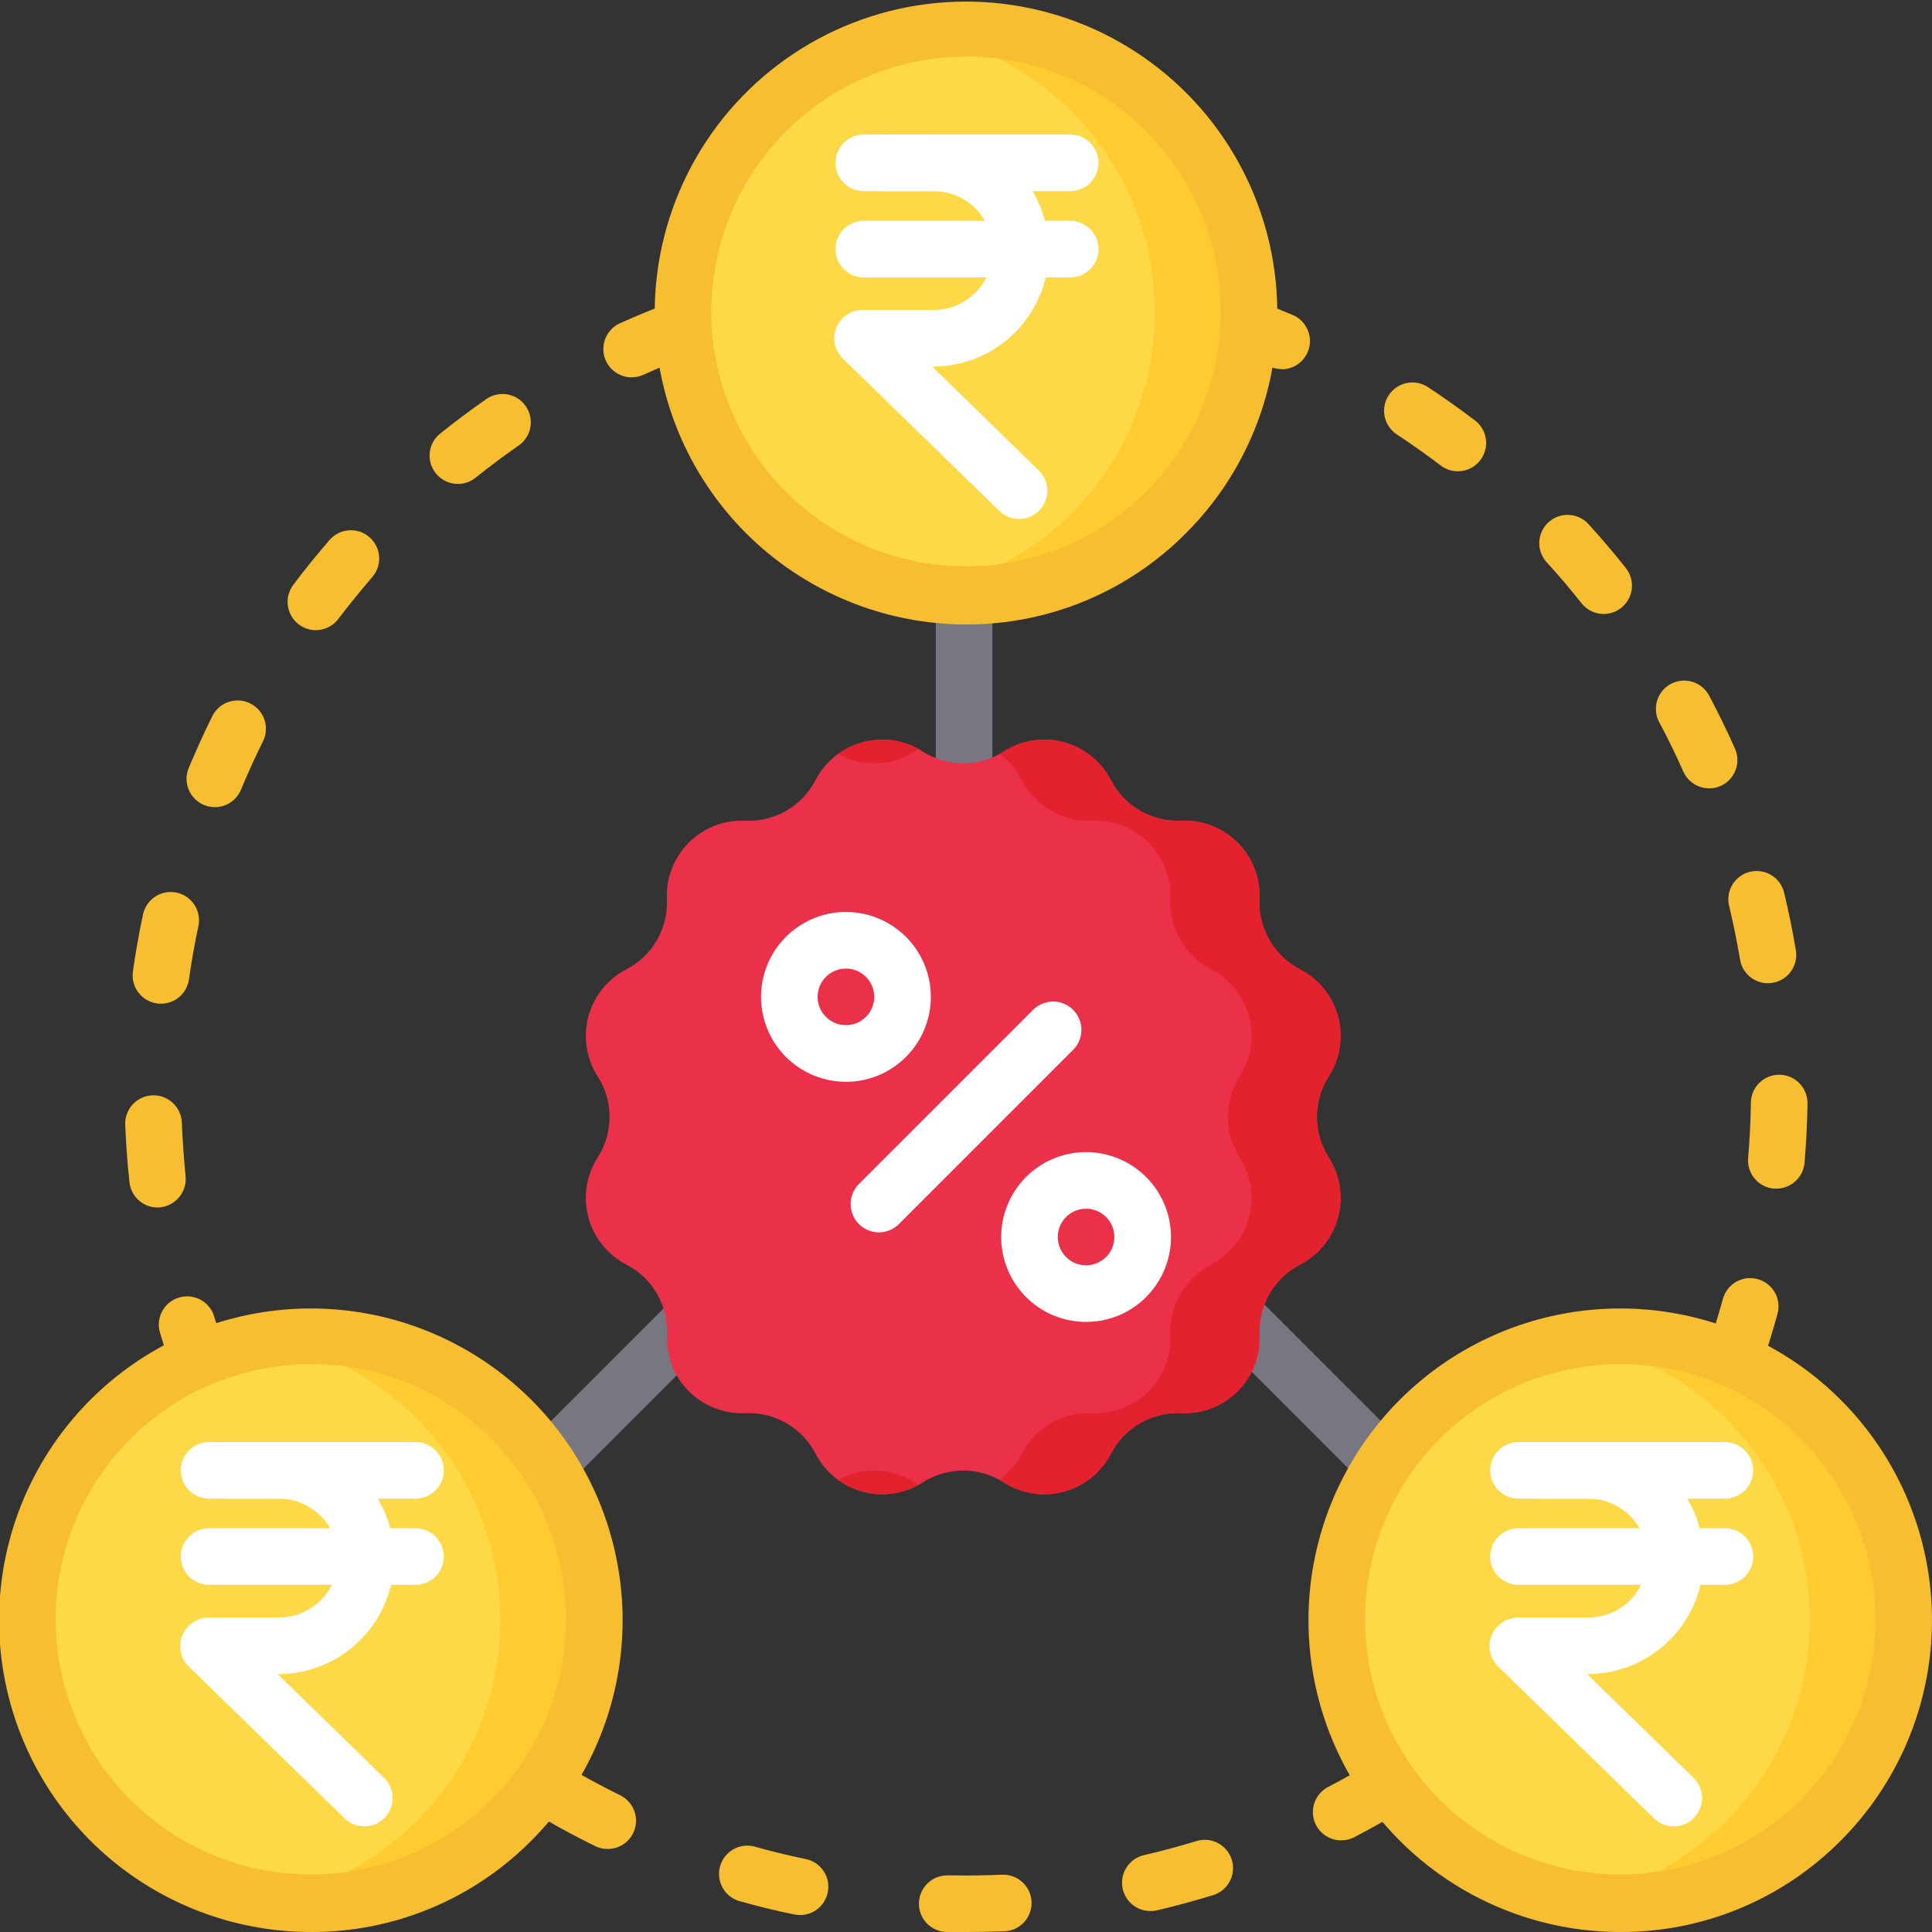 <svg width="80" height="80" viewBox="0 0 80 80" fill="none" xmlns="http://www.w3.org/2000/svg">
<rect x="0" y="0" width="80" height="80" fill="#333333" stroke="none"/>
<g clip-path="url(#clip0_271_211)">
<path d="M40.013 80C39.806 80 39.599 80 39.388 80H39.209C38.899 79.997 38.602 79.87 38.385 79.648C38.167 79.426 38.047 79.126 38.05 78.816C38.053 78.505 38.18 78.208 38.402 77.991C38.624 77.773 38.924 77.653 39.234 77.656H39.263H39.428C40.119 77.669 40.808 77.656 41.489 77.628C41.8 77.614 42.104 77.724 42.333 77.934C42.563 78.144 42.7 78.436 42.714 78.747C42.728 79.058 42.618 79.361 42.408 79.591C42.199 79.821 41.906 79.958 41.595 79.972C41.074 79.987 40.541 80 40.013 80ZM33.138 79.298C33.057 79.298 32.977 79.29 32.899 79.275C32.117 79.119 31.336 78.923 30.58 78.709C30.293 78.615 30.054 78.415 29.912 78.149C29.77 77.884 29.735 77.573 29.816 77.283C29.896 76.993 30.085 76.744 30.344 76.59C30.603 76.435 30.911 76.386 31.205 76.453C31.916 76.653 32.644 76.83 33.369 76.98C33.652 77.039 33.904 77.201 34.074 77.435C34.245 77.669 34.323 77.958 34.294 78.246C34.264 78.534 34.129 78.801 33.915 78.995C33.7 79.19 33.421 79.298 33.131 79.298H33.138ZM47.635 79.131C47.346 79.132 47.068 79.026 46.853 78.834C46.638 78.643 46.501 78.379 46.468 78.092C46.435 77.806 46.51 77.518 46.676 77.282C46.842 77.047 47.09 76.882 47.37 76.817C48.091 76.652 48.814 76.456 49.52 76.241C49.669 76.192 49.825 76.173 49.98 76.186C50.136 76.198 50.287 76.242 50.425 76.314C50.564 76.385 50.687 76.484 50.786 76.604C50.886 76.723 50.961 76.862 51.007 77.011C51.052 77.16 51.068 77.317 51.052 77.472C51.036 77.627 50.99 77.777 50.915 77.914C50.841 78.051 50.74 78.172 50.618 78.269C50.496 78.367 50.356 78.439 50.206 78.481C49.449 78.714 48.674 78.922 47.9 79.106C47.812 79.125 47.723 79.133 47.633 79.131H47.635ZM25.156 76.562C24.978 76.562 24.801 76.521 24.641 76.442C23.93 76.092 23.22 75.713 22.533 75.314C22.264 75.158 22.067 74.901 21.987 74.6C21.907 74.299 21.95 73.979 22.106 73.709C22.263 73.44 22.519 73.244 22.82 73.164C23.121 73.084 23.442 73.127 23.711 73.283C24.35 73.655 25.013 74.009 25.675 74.336C25.915 74.452 26.107 74.646 26.222 74.886C26.337 75.126 26.366 75.398 26.306 75.657C26.245 75.916 26.099 76.146 25.89 76.311C25.681 76.476 25.422 76.564 25.156 76.562ZM55.553 76.206C55.289 76.21 55.031 76.125 54.821 75.963C54.612 75.802 54.463 75.575 54.399 75.319C54.335 75.062 54.359 74.791 54.468 74.551C54.578 74.31 54.765 74.113 55 73.992C55.655 73.652 56.306 73.283 56.936 72.898C57.201 72.736 57.52 72.686 57.822 72.758C58.124 72.831 58.385 73.02 58.548 73.285C58.71 73.55 58.761 73.869 58.688 74.171C58.616 74.473 58.426 74.734 58.161 74.897C57.484 75.311 56.786 75.706 56.084 76.072C55.919 76.158 55.735 76.203 55.549 76.203L55.553 76.206ZM8.485 58.208C8.247 58.207 8.015 58.135 7.82 57.999C7.624 57.864 7.475 57.672 7.391 57.45C7.111 56.709 6.853 55.948 6.625 55.188C6.581 55.04 6.566 54.885 6.582 54.732C6.597 54.579 6.643 54.431 6.716 54.295C6.863 54.021 7.113 53.817 7.411 53.728C7.709 53.639 8.03 53.672 8.304 53.819C8.577 53.966 8.781 54.216 8.87 54.514C9.083 55.222 9.324 55.931 9.583 56.622C9.638 56.766 9.663 56.919 9.659 57.073C9.654 57.227 9.619 57.379 9.555 57.519C9.492 57.66 9.401 57.786 9.289 57.891C9.176 57.997 9.044 58.079 8.9 58.133C8.767 58.183 8.626 58.209 8.485 58.208ZM71.784 57.47C71.597 57.471 71.412 57.426 71.245 57.34C71.079 57.254 70.935 57.129 70.827 56.976C70.718 56.822 70.648 56.646 70.622 56.46C70.597 56.274 70.616 56.085 70.678 55.908C70.922 55.211 71.147 54.502 71.342 53.783C71.425 53.483 71.624 53.229 71.894 53.075C72.165 52.922 72.485 52.883 72.784 52.966C73.084 53.048 73.338 53.247 73.492 53.517C73.645 53.788 73.685 54.108 73.602 54.408C73.392 55.173 73.152 55.941 72.891 56.688C72.81 56.916 72.66 57.115 72.462 57.255C72.264 57.395 72.027 57.471 71.784 57.47ZM6.524 50C6.235 50 5.956 49.893 5.742 49.699C5.527 49.506 5.392 49.24 5.361 48.953C5.275 48.172 5.216 47.366 5.184 46.573C5.172 46.263 5.284 45.96 5.495 45.731C5.706 45.503 5.999 45.368 6.31 45.355C6.621 45.343 6.924 45.455 7.152 45.666C7.381 45.877 7.516 46.17 7.528 46.481C7.558 47.22 7.613 47.967 7.684 48.702C7.701 48.865 7.683 49.029 7.632 49.185C7.581 49.341 7.499 49.484 7.39 49.606C7.281 49.728 7.147 49.826 6.998 49.894C6.849 49.962 6.687 49.998 6.524 50ZM73.555 49.219H73.455C73.145 49.192 72.859 49.044 72.658 48.806C72.458 48.569 72.36 48.261 72.386 47.952C72.449 47.217 72.486 46.467 72.5 45.727V45.659C72.504 45.349 72.631 45.052 72.854 44.835C73.076 44.618 73.376 44.498 73.687 44.502C73.998 44.506 74.294 44.633 74.511 44.856C74.728 45.079 74.848 45.378 74.844 45.689V45.761C74.83 46.561 74.788 47.362 74.722 48.15C74.696 48.443 74.561 48.715 74.344 48.913C74.127 49.111 73.844 49.22 73.55 49.219H73.555ZM6.664 41.562C6.609 41.562 6.553 41.558 6.499 41.55C6.191 41.506 5.913 41.342 5.727 41.094C5.54 40.845 5.46 40.533 5.503 40.225C5.614 39.444 5.755 38.648 5.919 37.881C5.949 37.729 6.009 37.584 6.095 37.455C6.182 37.325 6.293 37.215 6.423 37.129C6.553 37.043 6.698 36.984 6.851 36.955C7.004 36.926 7.161 36.928 7.313 36.961C7.465 36.993 7.609 37.055 7.737 37.144C7.864 37.232 7.973 37.345 8.057 37.477C8.14 37.608 8.197 37.754 8.224 37.907C8.25 38.06 8.246 38.217 8.211 38.369C8.055 39.091 7.928 39.828 7.824 40.556C7.783 40.835 7.644 41.09 7.431 41.275C7.218 41.46 6.946 41.562 6.664 41.562ZM73.205 40.714C72.928 40.714 72.66 40.615 72.449 40.436C72.238 40.257 72.097 40.009 72.052 39.736C71.928 39.008 71.78 38.273 71.608 37.548C71.566 37.397 71.556 37.239 71.576 37.083C71.597 36.927 71.649 36.777 71.729 36.642C71.809 36.507 71.916 36.389 72.042 36.295C72.168 36.202 72.312 36.135 72.465 36.099C72.618 36.062 72.777 36.057 72.932 36.083C73.087 36.108 73.235 36.165 73.367 36.25C73.5 36.334 73.614 36.444 73.703 36.574C73.792 36.703 73.855 36.849 73.886 37.003C74.072 37.773 74.231 38.566 74.363 39.347C74.391 39.515 74.382 39.687 74.337 39.852C74.292 40.016 74.212 40.169 74.101 40.299C73.991 40.429 73.854 40.533 73.699 40.605C73.544 40.676 73.375 40.713 73.205 40.712V40.714ZM8.889 33.423C8.697 33.422 8.508 33.374 8.339 33.282C8.17 33.191 8.026 33.059 7.919 32.899C7.813 32.739 7.748 32.555 7.729 32.364C7.71 32.172 7.739 31.979 7.813 31.802C8.125 31.069 8.45 30.337 8.805 29.627C8.948 29.357 9.191 29.153 9.482 29.06C9.773 28.967 10.089 28.991 10.363 29.127C10.636 29.264 10.846 29.501 10.946 29.79C11.047 30.078 11.031 30.395 10.902 30.672C10.572 31.334 10.261 32.017 9.977 32.703C9.887 32.917 9.736 33.1 9.542 33.229C9.349 33.357 9.121 33.425 8.889 33.423ZM70.772 32.642C70.546 32.642 70.324 32.576 70.134 32.453C69.944 32.33 69.794 32.154 69.702 31.947C69.402 31.273 69.077 30.6 68.727 29.947C68.647 29.81 68.595 29.659 68.575 29.502C68.555 29.345 68.567 29.186 68.611 29.034C68.654 28.881 68.728 28.739 68.827 28.616C68.927 28.494 69.05 28.392 69.19 28.318C69.33 28.244 69.484 28.199 69.641 28.186C69.799 28.173 69.958 28.192 70.108 28.242C70.258 28.292 70.397 28.372 70.515 28.477C70.633 28.582 70.729 28.71 70.797 28.853C71.169 29.553 71.52 30.275 71.842 30.997C71.922 31.175 71.955 31.371 71.94 31.566C71.924 31.76 71.861 31.948 71.754 32.112C71.648 32.276 71.503 32.411 71.331 32.504C71.159 32.597 70.967 32.647 70.772 32.647V32.642ZM13.081 26.094C12.864 26.094 12.65 26.033 12.465 25.919C12.28 25.804 12.13 25.641 12.033 25.446C11.936 25.251 11.895 25.033 11.914 24.817C11.934 24.6 12.013 24.393 12.144 24.219C12.613 23.586 13.125 22.969 13.644 22.361C13.745 22.245 13.867 22.149 14.005 22.08C14.143 22.011 14.292 21.97 14.446 21.959C14.599 21.948 14.754 21.968 14.9 22.016C15.046 22.065 15.181 22.141 15.297 22.242C15.413 22.343 15.509 22.466 15.578 22.603C15.647 22.741 15.688 22.891 15.699 23.044C15.71 23.198 15.691 23.352 15.642 23.498C15.593 23.644 15.517 23.779 15.416 23.895C14.931 24.456 14.461 25.039 14.009 25.628C13.901 25.772 13.761 25.889 13.6 25.97C13.439 26.051 13.261 26.093 13.081 26.094ZM66.406 25.423C66.23 25.423 66.055 25.384 65.896 25.307C65.737 25.23 65.597 25.118 65.488 24.98C65.028 24.4 64.55 23.83 64.045 23.283C63.941 23.169 63.861 23.036 63.808 22.891C63.755 22.746 63.732 22.592 63.739 22.438C63.746 22.284 63.783 22.133 63.849 21.994C63.914 21.854 64.007 21.729 64.121 21.625C64.234 21.521 64.368 21.441 64.513 21.389C64.658 21.336 64.812 21.313 64.966 21.321C65.12 21.328 65.271 21.366 65.41 21.432C65.55 21.498 65.675 21.59 65.778 21.705C66.313 22.291 66.833 22.903 67.324 23.523C67.46 23.696 67.545 23.904 67.569 24.122C67.593 24.341 67.555 24.562 67.459 24.76C67.363 24.958 67.214 25.125 67.028 25.243C66.842 25.36 66.626 25.423 66.406 25.423ZM18.959 20.039C18.717 20.038 18.48 19.963 18.283 19.822C18.085 19.682 17.936 19.483 17.855 19.254C17.775 19.025 17.767 18.777 17.834 18.544C17.901 18.311 18.038 18.104 18.227 17.952C18.852 17.455 19.489 16.975 20.139 16.523C20.395 16.346 20.71 16.277 21.016 16.332C21.167 16.36 21.312 16.417 21.441 16.5C21.571 16.583 21.683 16.691 21.77 16.817C21.858 16.944 21.92 17.086 21.953 17.236C21.986 17.387 21.989 17.542 21.961 17.694C21.934 17.845 21.877 17.99 21.794 18.119C21.711 18.249 21.603 18.361 21.477 18.448C20.87 18.87 20.27 19.317 19.692 19.781C19.485 19.948 19.226 20.04 18.959 20.039ZM60.366 19.514C60.109 19.515 59.86 19.431 59.656 19.275C59.069 18.828 58.456 18.394 57.839 17.988C57.58 17.817 57.398 17.549 57.336 17.245C57.273 16.941 57.334 16.624 57.505 16.364C57.676 16.104 57.943 15.923 58.247 15.861C58.552 15.798 58.869 15.859 59.128 16.03C59.791 16.466 60.445 16.93 61.077 17.411C61.271 17.56 61.415 17.766 61.486 18C61.558 18.235 61.554 18.485 61.475 18.718C61.397 18.95 61.248 19.151 61.049 19.294C60.85 19.437 60.611 19.514 60.366 19.514ZM26.153 15.625C25.886 15.625 25.626 15.533 25.418 15.364C25.21 15.196 25.066 14.962 25.009 14.7C24.953 14.438 24.988 14.165 25.108 13.926C25.228 13.687 25.427 13.496 25.67 13.386C26.392 13.059 27.134 12.761 27.875 12.478C28.167 12.37 28.489 12.382 28.772 12.512C29.055 12.641 29.274 12.878 29.382 13.169C29.49 13.461 29.478 13.784 29.349 14.066C29.219 14.349 28.982 14.568 28.691 14.677C28 14.933 27.308 15.217 26.634 15.522C26.483 15.59 26.319 15.625 26.153 15.625ZM53.067 15.284C52.911 15.284 52.757 15.253 52.613 15.192C51.93 14.905 51.23 14.637 50.528 14.398C50.256 14.282 50.037 14.067 49.917 13.797C49.796 13.526 49.783 13.22 49.879 12.94C49.975 12.659 50.174 12.426 50.435 12.287C50.697 12.147 51.001 12.112 51.288 12.188C52.039 12.445 52.791 12.731 53.522 13.039C53.772 13.144 53.978 13.332 54.105 13.571C54.232 13.81 54.273 14.086 54.219 14.352C54.165 14.618 54.021 14.857 53.811 15.028C53.601 15.2 53.338 15.293 53.067 15.292V15.284Z" fill="#F8BE32"/>
<path d="M57.33 61.817C57.019 61.817 56.722 61.694 56.502 61.475L48.116 53.087C47.909 52.865 47.796 52.572 47.801 52.268C47.807 51.964 47.93 51.675 48.145 51.46C48.359 51.245 48.649 51.122 48.952 51.117C49.256 51.112 49.55 51.224 49.772 51.431L58.16 59.817C58.323 59.981 58.435 60.19 58.48 60.417C58.525 60.645 58.502 60.88 58.413 61.094C58.324 61.308 58.174 61.491 57.981 61.62C57.788 61.749 57.562 61.817 57.33 61.817ZM22.694 61.794C22.462 61.794 22.235 61.725 22.043 61.597C21.85 61.468 21.7 61.285 21.611 61.071C21.522 60.857 21.499 60.621 21.544 60.394C21.589 60.167 21.7 59.958 21.864 59.794L30.227 51.431C30.336 51.322 30.465 51.236 30.607 51.177C30.749 51.118 30.902 51.088 31.056 51.088C31.21 51.088 31.362 51.118 31.504 51.177C31.646 51.236 31.776 51.322 31.884 51.431C31.993 51.54 32.08 51.669 32.139 51.812C32.197 51.954 32.228 52.106 32.228 52.26C32.228 52.414 32.197 52.566 32.139 52.709C32.08 52.851 31.993 52.98 31.884 53.089L23.522 61.452C23.413 61.56 23.284 61.647 23.142 61.705C23 61.764 22.848 61.794 22.694 61.794ZM39.922 34.062C39.611 34.062 39.313 33.939 39.093 33.719C38.874 33.499 38.75 33.201 38.75 32.891V24.609C38.75 24.299 38.874 24 39.093 23.781C39.313 23.561 39.611 23.438 39.922 23.438C40.233 23.438 40.531 23.561 40.751 23.781C40.97 24 41.094 24.299 41.094 24.609V32.891C41.094 33.201 40.97 33.499 40.751 33.719C40.531 33.939 40.233 34.062 39.922 34.062Z" fill="#787681"/>
<path d="M12.891 78.828C10.174 78.832 7.54 77.894 5.437 76.174C3.335 74.453 1.894 72.057 1.361 69.393C0.828 66.729 1.235 63.962 2.514 61.565C3.792 59.168 5.862 57.288 8.371 56.247C10.881 55.205 13.673 55.066 16.273 55.854C18.874 56.641 21.12 58.306 22.63 60.564C24.14 62.822 24.82 65.535 24.555 68.238C24.289 70.942 23.093 73.47 21.172 75.391C20.088 76.483 18.798 77.35 17.376 77.94C15.954 78.53 14.43 78.832 12.891 78.828Z" fill="#FED947"/>
<path d="M21.177 58.758C20.093 57.665 18.803 56.798 17.381 56.208C15.959 55.618 14.435 55.316 12.895 55.32C12.239 55.319 11.585 55.372 10.938 55.478C13.673 55.947 16.154 57.367 17.943 59.488C19.732 61.61 20.713 64.295 20.713 67.07C20.713 69.845 19.732 72.531 17.943 74.652C16.154 76.774 13.673 78.194 10.938 78.662C11.583 78.772 12.236 78.827 12.891 78.828C15.212 78.818 17.478 78.122 19.404 76.827C21.331 75.532 22.831 73.697 23.716 71.551C24.601 69.406 24.832 67.046 24.38 64.77C23.927 62.493 22.811 60.401 21.172 58.758H21.177Z" fill="#FECC30"/>
<path d="M12.89 80C9.903 80.004 7.007 78.973 4.696 77.081C2.384 75.189 0.8 72.554 0.213 69.625C-0.373 66.697 0.074 63.655 1.479 61.019C2.884 58.383 5.16 56.316 7.918 55.169C10.677 54.023 13.747 53.869 16.606 54.733C19.466 55.598 21.937 57.427 23.599 59.909C25.26 62.391 26.01 65.373 25.72 68.346C25.429 71.319 24.117 74.099 22.006 76.213C20.813 77.416 19.393 78.371 17.828 79.021C16.264 79.672 14.585 80.004 12.89 80ZM12.89 56.486C10.445 56.482 8.075 57.325 6.182 58.873C4.29 60.422 2.993 62.578 2.512 64.975C2.032 67.373 2.398 69.862 3.547 72.02C4.697 74.178 6.56 75.87 8.817 76.808C11.075 77.746 13.588 77.873 15.929 77.165C18.269 76.458 20.292 74.961 21.652 72.929C23.012 70.897 23.625 68.456 23.387 66.023C23.149 63.59 22.075 61.314 20.347 59.584C19.371 58.6 18.21 57.819 16.93 57.287C15.65 56.755 14.277 56.483 12.89 56.486Z" fill="#F8BE32"/>
<path d="M67.109 78.828C64.393 78.832 61.758 77.894 59.656 76.174C57.554 74.453 56.113 72.057 55.58 69.393C55.047 66.729 55.454 63.962 56.732 61.565C58.011 59.168 60.081 57.288 62.59 56.247C65.099 55.205 67.892 55.066 70.492 55.854C73.092 56.641 75.339 58.306 76.849 60.564C78.359 62.822 79.039 65.535 78.773 68.238C78.507 70.942 77.312 73.47 75.391 75.391C74.307 76.483 73.016 77.35 71.595 77.94C70.173 78.53 68.649 78.832 67.109 78.828Z" fill="#FED947"/>
<path d="M75.395 58.758C74.312 57.665 73.022 56.798 71.6 56.208C70.178 55.618 68.653 55.316 67.114 55.32C66.46 55.321 65.807 55.376 65.161 55.484C67.896 55.953 70.378 57.373 72.167 59.495C73.956 61.616 74.937 64.302 74.937 67.077C74.937 69.852 73.956 72.537 72.167 74.659C70.378 76.78 67.896 78.2 65.161 78.669C65.806 78.778 66.46 78.834 67.114 78.834C69.435 78.825 71.702 78.129 73.628 76.834C75.554 75.539 77.054 73.703 77.94 71.557C78.825 69.412 79.056 67.052 78.603 64.776C78.15 62.499 77.034 60.408 75.395 58.764V58.758Z" fill="#FECC30"/>
<path d="M67.109 80C64.122 80.004 61.226 78.973 58.914 77.081C56.603 75.189 55.019 72.554 54.432 69.625C53.846 66.697 54.293 63.655 55.698 61.019C57.103 58.383 59.378 56.316 62.137 55.169C64.895 54.023 67.966 53.869 70.825 54.733C73.684 55.598 76.156 57.427 77.817 59.909C79.479 62.391 80.229 65.373 79.938 68.346C79.648 71.319 78.335 74.099 76.225 76.213C75.032 77.416 73.612 78.371 72.047 79.021C70.482 79.672 68.804 80.004 67.109 80ZM67.109 56.486C64.664 56.482 62.293 57.325 60.401 58.873C58.508 60.422 57.211 62.578 56.731 64.975C56.251 67.373 56.616 69.862 57.766 72.02C58.916 74.178 60.778 75.87 63.036 76.808C65.294 77.746 67.807 77.873 70.148 77.165C72.488 76.458 74.511 74.961 75.871 72.929C77.231 70.897 77.844 68.456 77.606 66.023C77.368 63.59 76.293 61.314 74.565 59.584C73.59 58.6 72.428 57.819 71.148 57.287C69.868 56.755 68.495 56.483 67.109 56.486Z" fill="#F8BE32"/>
<path d="M40 24.688C36.887 24.682 33.904 23.441 31.706 21.236C29.509 19.031 28.277 16.044 28.281 12.931C28.286 11.005 28.765 9.109 29.677 7.412C30.588 5.716 31.904 4.27 33.508 3.202C35.112 2.135 36.954 1.48 38.871 1.294C40.788 1.109 42.722 1.399 44.501 2.138C46.279 2.878 47.848 4.045 49.068 5.536C50.288 7.026 51.122 8.795 51.496 10.684C51.87 12.574 51.772 14.527 51.211 16.37C50.651 18.212 49.644 19.889 48.281 21.25C47.197 22.343 45.907 23.21 44.486 23.8C43.064 24.39 41.539 24.692 40 24.688Z" fill="#FED947"/>
<path d="M48.281 4.616C47.197 3.523 45.907 2.656 44.486 2.066C43.064 1.476 41.539 1.174 40 1.178C39.346 1.179 38.692 1.234 38.047 1.344C40.781 1.811 43.261 3.23 45.049 5.351C46.836 7.471 47.815 10.156 47.812 12.93C47.816 15.704 46.837 18.39 45.05 20.512C43.262 22.634 40.782 24.054 38.047 24.522C38.692 24.631 39.346 24.686 40 24.688C43.113 24.682 46.096 23.441 48.294 21.236C50.491 19.031 51.723 16.044 51.719 12.931C51.723 11.387 51.422 9.857 50.832 8.43C50.242 7.002 49.375 5.706 48.281 4.616Z" fill="#FECC30"/>
<path d="M40 25.858C38.305 25.855 36.627 25.519 35.061 24.868C33.496 24.217 32.074 23.264 30.877 22.064C29.68 20.863 28.731 19.439 28.085 17.871C27.438 16.304 27.107 14.625 27.109 12.93C27.114 10.811 27.64 8.726 28.642 6.859C29.644 4.992 31.091 3.401 32.855 2.227C34.618 1.052 36.644 0.331 38.752 0.126C40.861 -0.079 42.988 0.239 44.945 1.051C46.901 1.864 48.627 3.147 49.971 4.785C51.313 6.424 52.232 8.369 52.644 10.447C53.056 12.525 52.95 14.673 52.335 16.7C51.719 18.728 50.614 20.572 49.116 22.07C47.923 23.274 46.503 24.229 44.938 24.879C43.373 25.529 41.695 25.862 40 25.858ZM40 2.344C38.612 2.346 37.239 2.622 35.958 3.155C34.677 3.689 33.513 4.469 32.534 5.452C31.555 6.435 30.778 7.601 30.25 8.884C29.721 10.168 29.451 11.542 29.453 12.93C29.458 14.663 29.89 16.369 30.71 17.895C31.531 19.422 32.715 20.723 34.158 21.683C35.602 22.643 37.259 23.232 38.985 23.399C40.71 23.566 42.45 23.305 44.05 22.64C45.651 21.974 47.062 20.924 48.16 19.583C49.258 18.242 50.009 16.651 50.346 14.951C50.683 13.25 50.595 11.493 50.091 9.835C49.587 8.176 48.682 6.668 47.456 5.442C46.481 4.457 45.319 3.676 44.039 3.144C42.759 2.612 41.386 2.34 40 2.344Z" fill="#F8BE32"/>
<path d="M38.714 15.178H35.767C35.456 15.178 35.158 15.055 34.938 14.835C34.719 14.615 34.595 14.317 34.595 14.006C34.595 13.695 34.719 13.397 34.938 13.178C35.158 12.958 35.456 12.834 35.767 12.834H38.714C39.356 12.818 39.966 12.552 40.414 12.092C40.862 11.633 41.113 11.016 41.113 10.374C41.113 9.732 40.862 9.116 40.414 8.656C39.966 8.197 39.356 7.93 38.714 7.914H36.598C36.288 7.914 35.989 7.791 35.77 7.571C35.55 7.351 35.426 7.053 35.426 6.742C35.426 6.431 35.55 6.133 35.77 5.914C35.989 5.694 36.288 5.57 36.598 5.57H38.714C39.973 5.593 41.173 6.109 42.055 7.008C42.938 7.906 43.432 9.115 43.432 10.374C43.432 11.633 42.938 12.842 42.055 13.741C41.173 14.639 39.973 15.155 38.714 15.178Z" fill="white"/>
<path d="M44.314 7.914H35.767C35.456 7.914 35.158 7.791 34.939 7.571C34.719 7.351 34.595 7.053 34.595 6.742C34.595 6.431 34.719 6.133 34.939 5.914C35.158 5.694 35.456 5.57 35.767 5.57H44.314C44.625 5.57 44.923 5.694 45.143 5.914C45.362 6.133 45.486 6.431 45.486 6.742C45.486 7.053 45.362 7.351 45.143 7.571C44.923 7.791 44.625 7.914 44.314 7.914ZM44.314 11.486H35.767C35.456 11.486 35.158 11.363 34.939 11.143C34.719 10.923 34.595 10.625 34.595 10.314C34.595 10.003 34.719 9.705 34.939 9.485C35.158 9.266 35.456 9.142 35.767 9.142H44.314C44.625 9.142 44.923 9.266 45.143 9.485C45.362 9.705 45.486 10.003 45.486 10.314C45.486 10.625 45.362 10.923 45.143 11.143C44.923 11.363 44.625 11.486 44.314 11.486ZM42.195 21.486C41.889 21.486 41.596 21.367 41.377 21.153L34.898 14.844C34.676 14.627 34.549 14.33 34.545 14.019C34.541 13.708 34.661 13.409 34.878 13.186C35.095 12.963 35.392 12.836 35.703 12.832C36.014 12.829 36.313 12.948 36.536 13.166L43.013 19.48C43.179 19.642 43.294 19.851 43.342 20.079C43.389 20.307 43.368 20.544 43.28 20.76C43.192 20.976 43.042 21.16 42.849 21.291C42.656 21.421 42.428 21.49 42.195 21.491V21.486Z" fill="white"/>
<path d="M41.563 31.117C41.926 30.884 42.335 30.729 42.762 30.662C43.19 30.596 43.626 30.619 44.043 30.731C44.461 30.843 44.851 31.041 45.187 31.312C45.524 31.584 45.8 31.922 45.999 32.306C46.272 32.835 46.691 33.274 47.207 33.571C47.722 33.868 48.312 34.011 48.906 33.983C49.338 33.963 49.77 34.033 50.173 34.189C50.576 34.345 50.942 34.584 51.248 34.89C51.554 35.196 51.792 35.562 51.948 35.965C52.105 36.368 52.175 36.799 52.155 37.231C52.127 37.825 52.27 38.414 52.568 38.929C52.865 39.444 53.303 39.863 53.831 40.136C54.215 40.334 54.554 40.611 54.825 40.948C55.096 41.285 55.294 41.675 55.406 42.092C55.518 42.51 55.541 42.946 55.475 43.373C55.408 43.801 55.254 44.209 55.02 44.573C54.7 45.074 54.529 45.656 54.529 46.25C54.529 46.844 54.7 47.426 55.02 47.927C55.254 48.291 55.408 48.699 55.475 49.127C55.541 49.554 55.518 49.99 55.406 50.408C55.294 50.825 55.096 51.215 54.825 51.552C54.554 51.889 54.215 52.166 53.831 52.364C53.303 52.637 52.865 53.056 52.568 53.571C52.27 54.086 52.127 54.675 52.155 55.269C52.175 55.701 52.105 56.132 51.948 56.535C51.792 56.938 51.554 57.304 51.248 57.61C50.942 57.916 50.576 58.155 50.173 58.311C49.77 58.467 49.338 58.537 48.906 58.517C48.313 58.49 47.723 58.633 47.209 58.93C46.694 59.227 46.275 59.666 46.002 60.194C45.803 60.578 45.527 60.917 45.19 61.189C44.853 61.46 44.463 61.658 44.045 61.77C43.627 61.882 43.191 61.906 42.763 61.839C42.335 61.772 41.927 61.617 41.563 61.383C41.062 61.062 40.48 60.892 39.885 60.892C39.291 60.892 38.709 61.062 38.208 61.383C37.844 61.616 37.435 61.771 37.008 61.837C36.581 61.904 36.144 61.88 35.727 61.768C35.309 61.656 34.919 61.458 34.583 61.187C34.246 60.916 33.969 60.578 33.77 60.194C33.497 59.666 33.078 59.227 32.564 58.93C32.049 58.633 31.46 58.49 30.866 58.517C30.434 58.537 30.003 58.467 29.599 58.311C29.196 58.155 28.83 57.916 28.524 57.61C28.218 57.304 27.98 56.938 27.824 56.535C27.668 56.132 27.597 55.701 27.617 55.269C27.645 54.675 27.501 54.085 27.203 53.57C26.905 53.055 26.466 52.637 25.938 52.364C25.554 52.166 25.215 51.889 24.944 51.552C24.673 51.215 24.475 50.825 24.363 50.408C24.251 49.99 24.228 49.554 24.294 49.127C24.36 48.699 24.515 48.291 24.749 47.927C25.07 47.426 25.241 46.844 25.241 46.25C25.241 45.656 25.07 45.074 24.749 44.573C24.515 44.209 24.36 43.801 24.294 43.373C24.228 42.946 24.251 42.51 24.363 42.092C24.475 41.675 24.673 41.285 24.944 40.948C25.215 40.611 25.554 40.334 25.938 40.136C26.466 39.863 26.904 39.444 27.201 38.929C27.498 38.414 27.642 37.825 27.614 37.231C27.594 36.799 27.665 36.368 27.821 35.965C27.977 35.562 28.215 35.196 28.521 34.89C28.827 34.584 29.193 34.345 29.596 34.189C29.999 34.033 30.431 33.963 30.863 33.983C31.456 34.01 32.046 33.867 32.56 33.57C33.075 33.273 33.494 32.834 33.767 32.306C33.966 31.922 34.242 31.584 34.579 31.313C34.916 31.042 35.306 30.844 35.724 30.732C36.141 30.62 36.578 30.596 37.005 30.663C37.432 30.729 37.841 30.884 38.205 31.117C38.706 31.438 39.289 31.609 39.884 31.609C40.479 31.609 41.062 31.438 41.563 31.117Z" fill="#EB304A"/>
<path d="M55.019 47.927C54.698 47.426 54.528 46.844 54.528 46.25C54.528 45.656 54.698 45.074 55.019 44.573C55.252 44.209 55.407 43.801 55.473 43.373C55.54 42.946 55.516 42.51 55.404 42.092C55.292 41.675 55.094 41.285 54.823 40.948C54.552 40.611 54.214 40.334 53.83 40.136C53.302 39.863 52.863 39.444 52.566 38.929C52.269 38.414 52.126 37.825 52.153 37.231C52.173 36.8 52.103 36.368 51.947 35.965C51.791 35.562 51.552 35.196 51.247 34.89C50.941 34.585 50.575 34.346 50.172 34.19C49.769 34.033 49.338 33.963 48.906 33.983C48.312 34.01 47.723 33.867 47.208 33.57C46.694 33.273 46.275 32.834 46.002 32.306C45.803 31.922 45.527 31.583 45.19 31.311C44.853 31.04 44.463 30.841 44.045 30.73C43.627 30.618 43.191 30.594 42.763 30.661C42.335 30.728 41.926 30.883 41.563 31.117C41.503 31.155 41.444 31.189 41.385 31.222C41.774 31.506 42.092 31.877 42.313 32.306C42.586 32.834 43.005 33.273 43.519 33.57C44.034 33.867 44.623 34.01 45.217 33.983C45.649 33.963 46.081 34.033 46.484 34.189C46.887 34.345 47.253 34.584 47.559 34.89C47.864 35.196 48.103 35.562 48.259 35.965C48.415 36.368 48.486 36.799 48.466 37.231C48.438 37.825 48.581 38.414 48.879 38.929C49.176 39.444 49.614 39.863 50.142 40.136C50.526 40.334 50.865 40.611 51.136 40.948C51.407 41.285 51.605 41.675 51.717 42.092C51.829 42.51 51.852 42.946 51.786 43.373C51.719 43.801 51.565 44.209 51.331 44.573C51.011 45.074 50.84 45.656 50.84 46.25C50.84 46.844 51.011 47.426 51.331 47.927C51.565 48.291 51.719 48.699 51.786 49.127C51.852 49.554 51.829 49.99 51.717 50.408C51.605 50.825 51.407 51.215 51.136 51.552C50.865 51.889 50.526 52.165 50.142 52.364C49.614 52.637 49.176 53.056 48.879 53.571C48.581 54.086 48.438 54.675 48.466 55.269C48.486 55.701 48.415 56.132 48.259 56.535C48.103 56.938 47.864 57.304 47.559 57.61C47.253 57.916 46.887 58.155 46.484 58.311C46.081 58.467 45.649 58.537 45.217 58.517C44.623 58.49 44.034 58.633 43.519 58.93C43.005 59.227 42.586 59.666 42.313 60.194C42.092 60.623 41.774 60.994 41.385 61.278C41.444 61.311 41.503 61.345 41.563 61.383C41.926 61.616 42.335 61.771 42.762 61.838C43.189 61.904 43.626 61.881 44.043 61.769C44.461 61.657 44.851 61.459 45.187 61.188C45.524 60.916 45.8 60.578 45.998 60.194C46.272 59.665 46.691 59.226 47.207 58.929C47.722 58.632 48.312 58.489 48.906 58.517C49.338 58.537 49.77 58.467 50.173 58.311C50.576 58.155 50.942 57.916 51.248 57.61C51.554 57.304 51.792 56.938 51.948 56.535C52.105 56.132 52.175 55.701 52.155 55.269C52.127 54.675 52.27 54.086 52.568 53.571C52.865 53.056 53.303 52.637 53.831 52.364C54.215 52.165 54.554 51.889 54.825 51.552C55.096 51.215 55.294 50.825 55.406 50.408C55.518 49.99 55.541 49.554 55.475 49.127C55.408 48.699 55.254 48.291 55.02 47.927H55.019ZM37.877 31.117C37.931 31.081 37.988 31.05 38.044 31.019C37.526 30.73 36.935 30.595 36.343 30.631C35.751 30.667 35.181 30.872 34.702 31.222C35.191 31.492 35.745 31.624 36.303 31.606C36.862 31.587 37.406 31.419 37.877 31.117ZM37.877 61.383C37.406 61.081 36.862 60.912 36.304 60.893C35.745 60.875 35.191 61.008 34.702 61.278C35.181 61.628 35.751 61.833 36.343 61.868C36.935 61.904 37.526 61.77 38.044 61.481C37.988 61.45 37.931 61.419 37.877 61.383Z" fill="#E4222E"/>
<path d="M44.972 54.737C44.159 54.737 43.37 54.456 42.742 53.94C42.113 53.423 41.683 52.706 41.524 51.908C41.365 51.11 41.488 50.282 41.872 49.565C42.255 48.847 42.875 48.285 43.627 47.974C44.378 47.663 45.214 47.621 45.993 47.858C46.771 48.094 47.443 48.592 47.895 49.269C48.347 49.945 48.55 50.757 48.471 51.566C48.391 52.376 48.033 53.133 47.458 53.708C47.132 54.035 46.745 54.295 46.318 54.472C45.892 54.648 45.434 54.739 44.972 54.737ZM44.972 50.05C44.779 50.05 44.589 50.097 44.419 50.188C44.249 50.279 44.104 50.41 43.997 50.57C43.89 50.731 43.824 50.915 43.805 51.107C43.786 51.298 43.815 51.492 43.888 51.67C43.962 51.848 44.079 52.005 44.228 52.128C44.377 52.25 44.554 52.334 44.743 52.371C44.932 52.409 45.127 52.399 45.312 52.343C45.496 52.287 45.664 52.186 45.8 52.05C45.964 51.886 46.075 51.677 46.12 51.45C46.166 51.223 46.142 50.988 46.054 50.774C45.965 50.56 45.815 50.377 45.623 50.248C45.43 50.119 45.204 50.05 44.972 50.05ZM35.028 44.794C34.215 44.794 33.427 44.512 32.798 43.996C32.169 43.48 31.739 42.762 31.58 41.964C31.422 41.166 31.544 40.338 31.928 39.621C32.311 38.904 32.931 38.341 33.683 38.03C34.434 37.719 35.27 37.678 36.049 37.914C36.827 38.15 37.5 38.649 37.952 39.325C38.403 40.001 38.607 40.813 38.527 41.623C38.447 42.432 38.089 43.189 37.514 43.764C37.188 44.092 36.801 44.351 36.374 44.528C35.948 44.705 35.49 44.795 35.028 44.794ZM35.028 40.106C34.836 40.106 34.646 40.154 34.476 40.244C34.306 40.335 34.16 40.466 34.053 40.627C33.946 40.787 33.88 40.971 33.861 41.163C33.842 41.355 33.871 41.548 33.944 41.727C34.018 41.905 34.135 42.062 34.284 42.184C34.433 42.306 34.61 42.39 34.799 42.428C34.988 42.465 35.184 42.455 35.368 42.399C35.552 42.343 35.72 42.243 35.856 42.106C36.02 41.942 36.132 41.734 36.177 41.507C36.222 41.279 36.199 41.044 36.11 40.83C36.021 40.616 35.871 40.433 35.679 40.304C35.486 40.175 35.26 40.106 35.028 40.106ZM36.392 51.03C36.161 51.029 35.934 50.96 35.742 50.831C35.55 50.702 35.4 50.519 35.311 50.305C35.223 50.091 35.2 49.855 35.245 49.628C35.289 49.401 35.401 49.192 35.564 49.028L42.778 41.814C42.998 41.594 43.296 41.471 43.607 41.471C43.918 41.471 44.216 41.594 44.436 41.814C44.656 42.034 44.779 42.332 44.779 42.643C44.779 42.954 44.656 43.252 44.436 43.472L37.222 50.686C37.002 50.906 36.703 51.029 36.392 51.03ZM65.824 69.32H62.877C62.566 69.32 62.268 69.197 62.048 68.977C61.828 68.757 61.705 68.459 61.705 68.148C61.705 67.838 61.828 67.54 62.048 67.32C62.268 67.1 62.566 66.977 62.877 66.977H65.824C66.465 66.96 67.075 66.694 67.523 66.234C67.972 65.775 68.222 65.158 68.222 64.516C68.222 63.874 67.972 63.258 67.523 62.798C67.075 62.339 66.465 62.072 65.824 62.056H63.708C63.397 62.056 63.099 61.933 62.879 61.713C62.66 61.493 62.536 61.195 62.536 60.884C62.536 60.574 62.66 60.276 62.879 60.056C63.099 59.836 63.397 59.712 63.708 59.712H65.824C67.083 59.735 68.282 60.251 69.165 61.15C70.047 62.048 70.542 63.257 70.542 64.516C70.542 65.776 70.047 66.985 69.165 67.883C68.282 68.781 67.083 69.298 65.824 69.32Z" fill="white"/>
<path d="M71.423 62.056H62.877C62.566 62.056 62.268 61.933 62.048 61.713C61.828 61.493 61.705 61.195 61.705 60.884C61.705 60.574 61.828 60.276 62.048 60.056C62.268 59.836 62.566 59.712 62.877 59.712H71.423C71.734 59.712 72.032 59.836 72.252 60.056C72.472 60.276 72.595 60.574 72.595 60.884C72.595 61.195 72.472 61.493 72.252 61.713C72.032 61.933 71.734 62.056 71.423 62.056ZM71.423 65.625H62.877C62.566 65.625 62.268 65.501 62.048 65.282C61.828 65.062 61.705 64.764 61.705 64.453C61.705 64.142 61.828 63.844 62.048 63.624C62.268 63.405 62.566 63.281 62.877 63.281H71.423C71.734 63.281 72.032 63.405 72.252 63.624C72.472 63.844 72.595 64.142 72.595 64.453C72.595 64.764 72.472 65.062 72.252 65.282C72.032 65.501 71.734 65.625 71.423 65.625ZM69.305 75.625C68.999 75.625 68.705 75.506 68.486 75.292L62.008 68.978C61.796 68.759 61.678 68.465 61.678 68.16C61.679 67.855 61.799 67.562 62.012 67.344C62.225 67.126 62.514 66.999 62.819 66.99C63.124 66.982 63.42 67.092 63.645 67.298L70.123 73.614C70.29 73.777 70.405 73.986 70.452 74.214C70.5 74.442 70.478 74.679 70.391 74.895C70.303 75.111 70.152 75.296 69.959 75.426C69.766 75.556 69.538 75.625 69.305 75.625ZM11.605 69.32H8.658C8.347 69.32 8.049 69.197 7.829 68.977C7.609 68.757 7.486 68.459 7.486 68.148C7.486 67.838 7.609 67.54 7.829 67.32C8.049 67.1 8.347 66.977 8.658 66.977H11.605C12.246 66.96 12.856 66.694 13.305 66.234C13.753 65.775 14.004 65.158 14.004 64.516C14.004 63.874 13.753 63.258 13.305 62.798C12.856 62.339 12.246 62.072 11.605 62.056H9.489C9.178 62.056 8.88 61.933 8.66 61.713C8.441 61.493 8.317 61.195 8.317 60.884C8.317 60.574 8.441 60.276 8.66 60.056C8.88 59.836 9.178 59.712 9.489 59.712H11.605C12.864 59.735 14.063 60.251 14.946 61.15C15.828 62.048 16.323 63.257 16.323 64.516C16.323 65.776 15.828 66.985 14.946 67.883C14.063 68.781 12.864 69.298 11.605 69.32Z" fill="white"/>
<path d="M17.205 62.056H8.658C8.347 62.056 8.049 61.933 7.829 61.713C7.61 61.493 7.486 61.195 7.486 60.884C7.486 60.574 7.61 60.276 7.829 60.056C8.049 59.836 8.347 59.712 8.658 59.712H17.205C17.516 59.712 17.814 59.836 18.033 60.056C18.253 60.276 18.377 60.574 18.377 60.884C18.377 61.195 18.253 61.493 18.033 61.713C17.814 61.933 17.516 62.056 17.205 62.056ZM17.205 65.625H8.658C8.347 65.625 8.049 65.501 7.829 65.282C7.61 65.062 7.486 64.764 7.486 64.453C7.486 64.142 7.61 63.844 7.829 63.624C8.049 63.405 8.347 63.281 8.658 63.281H17.205C17.516 63.281 17.814 63.405 18.033 63.624C18.253 63.844 18.377 64.142 18.377 64.453C18.377 64.764 18.253 65.062 18.033 65.282C17.814 65.501 17.516 65.625 17.205 65.625ZM15.086 75.625C14.78 75.625 14.486 75.506 14.267 75.292L7.789 68.981C7.577 68.762 7.459 68.468 7.46 68.163C7.461 67.858 7.58 67.566 7.793 67.347C8.006 67.129 8.296 67.002 8.601 66.993C8.906 66.985 9.202 67.095 9.427 67.302L15.905 73.617C16.071 73.78 16.184 73.989 16.231 74.216C16.278 74.444 16.256 74.68 16.169 74.896C16.081 75.111 15.931 75.295 15.738 75.425C15.546 75.555 15.319 75.624 15.086 75.625Z" fill="white"/>
</g>
<defs>
<clipPath id="clip0_271_211">
<rect width="80" height="80" fill="white"/>
</clipPath>
</defs>
</svg>
